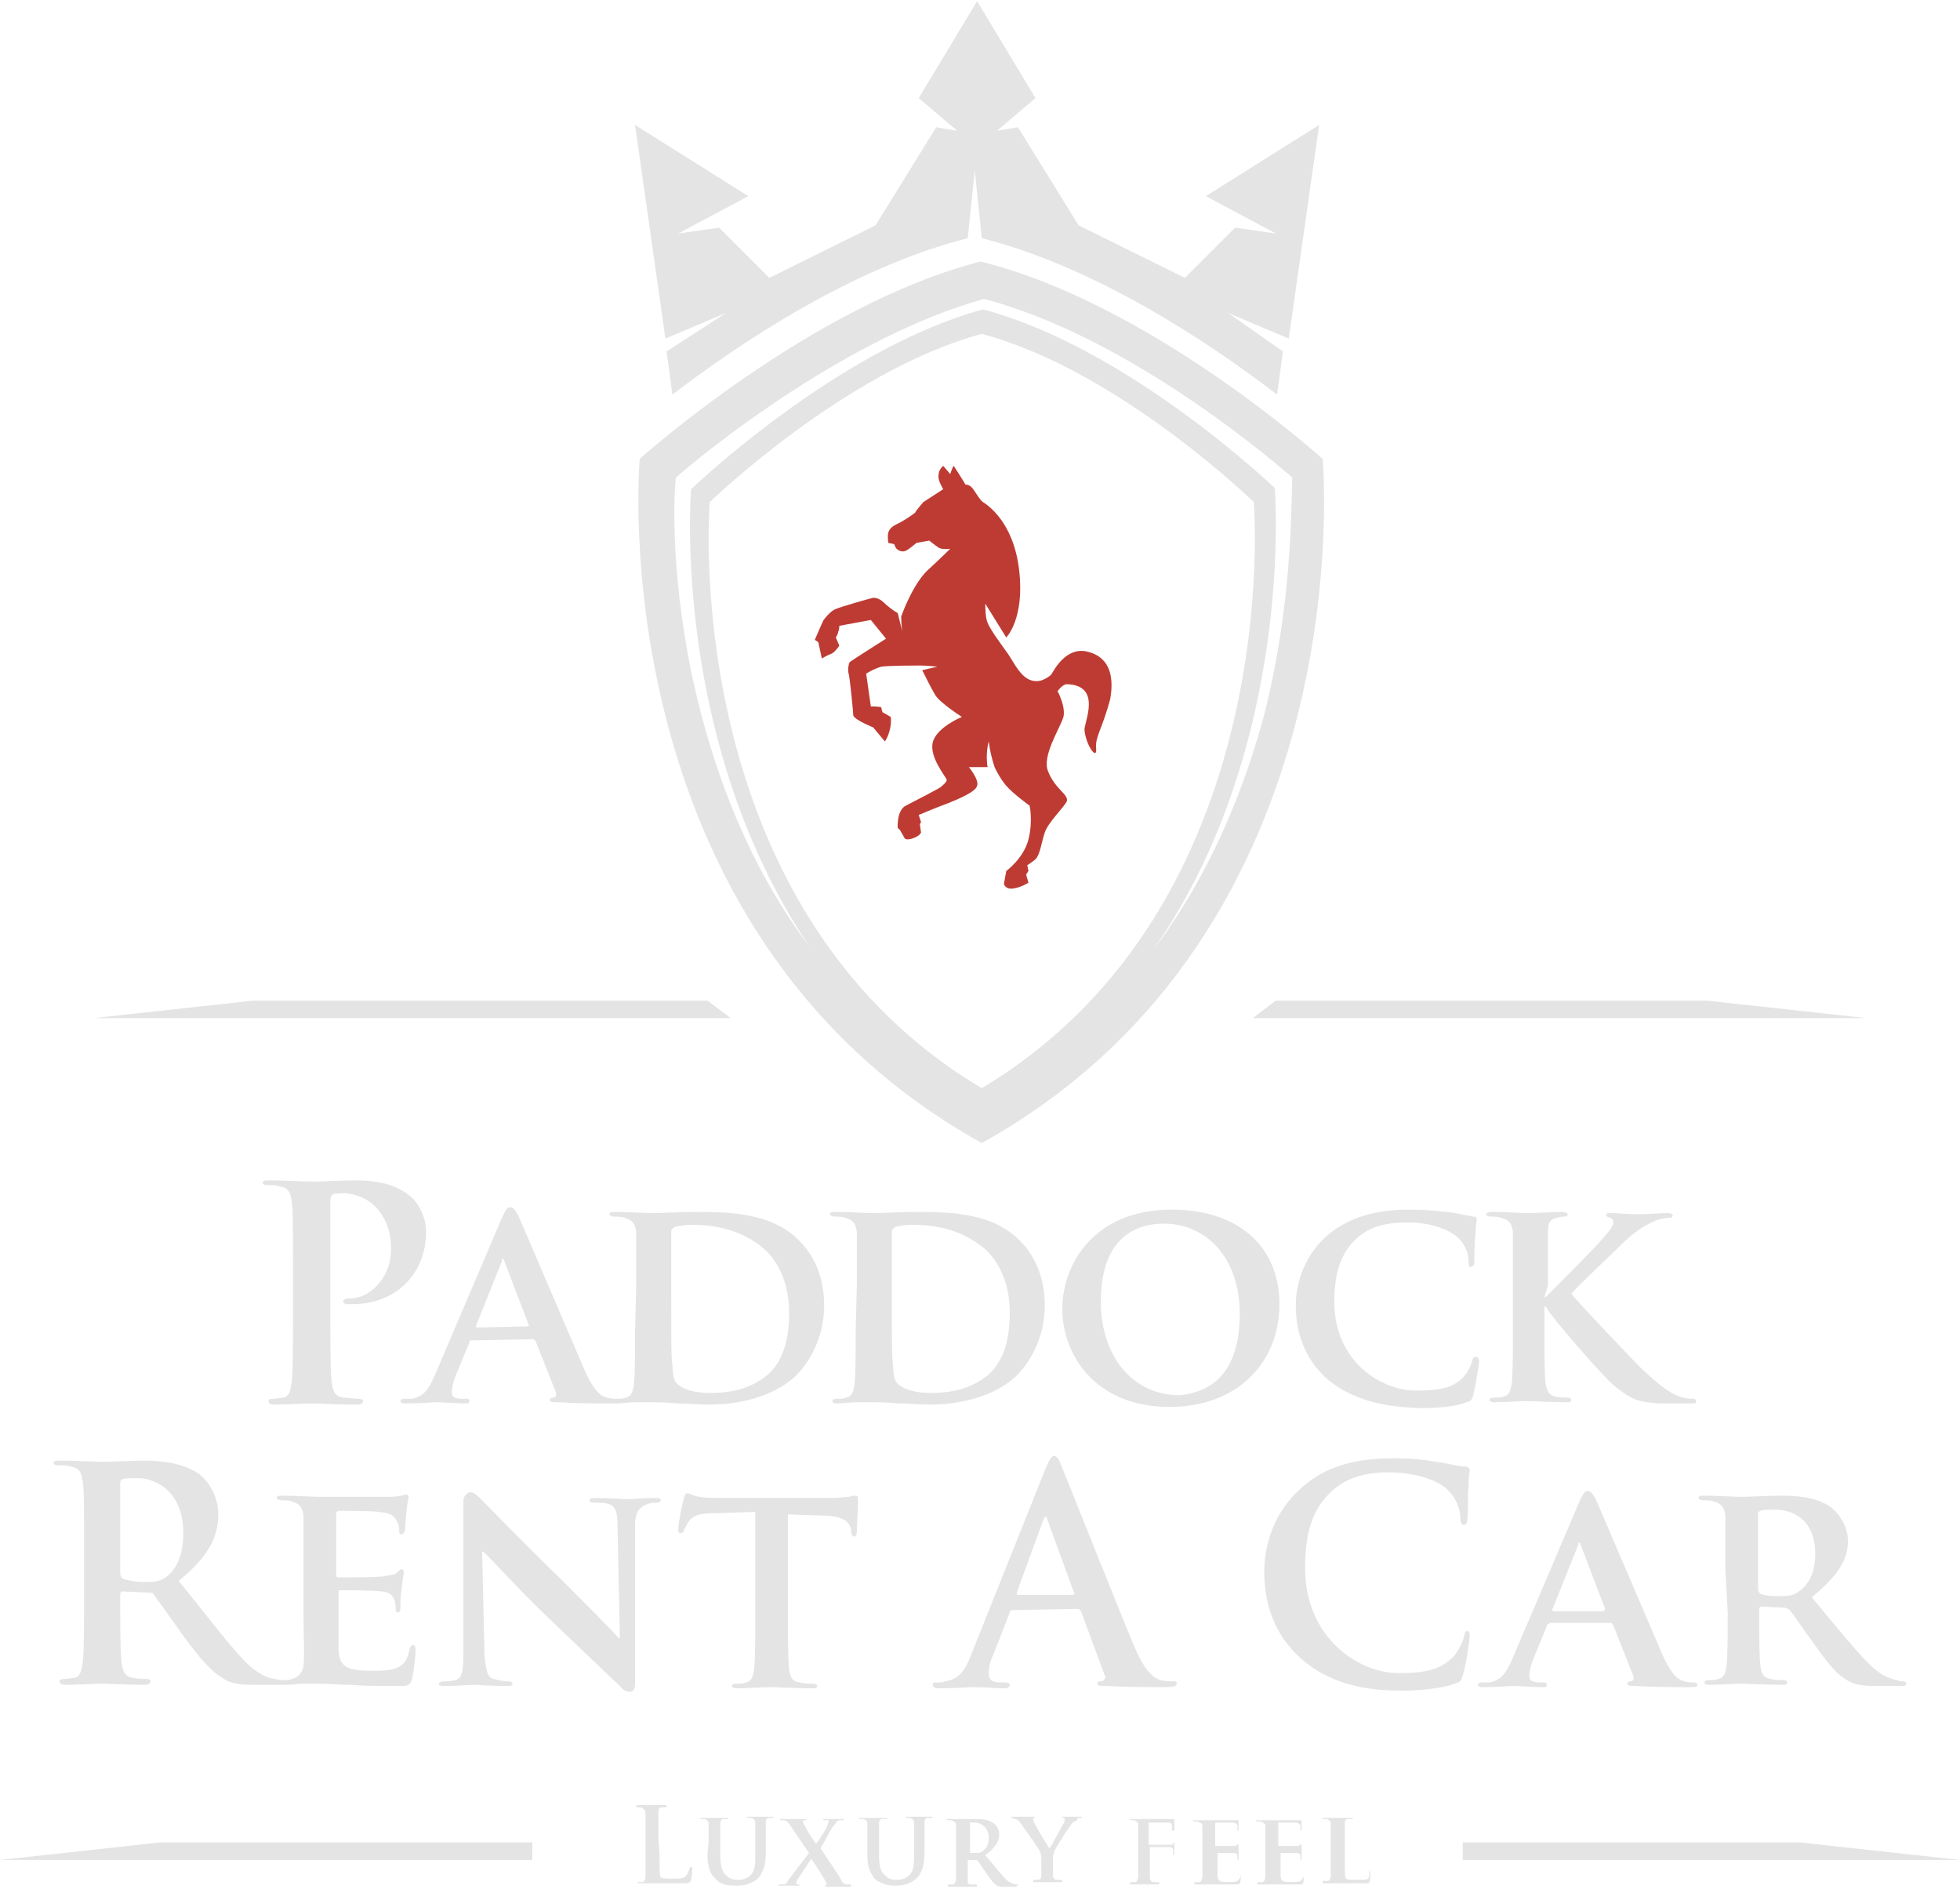 <?xml version="1.0" encoding="utf-8"?>
<!-- Generator: Adobe Illustrator 19.0.0, SVG Export Plug-In . SVG Version: 6.00 Build 0)  -->
<svg version="1.1" id="svg99" xmlns="http://www.w3.org/2000/svg" xmlns:xlink="http://www.w3.org/1999/xlink" x="0px" y="0px"
	 viewBox="-213.2 616.8 167.9 161.8" style="enable-background:new -213.2 616.8 167.9 161.8;" xml:space="preserve">
<style type="text/css">
	.st0{fill:#E5E4E5;}
	.st1{fill:#BE3B33;}
</style>
<g>
	<path class="st0" d="M-99.9,656.1c0,0-14.7-13.3-29.3-16.9c-14.5,3.7-29.2,16.9-29.2,16.9s-3.6,40.3,29.3,58.6
		C-96.2,696.4-99.9,656.1-99.9,656.1z M-129.1,710c-26.2-15.6-23.3-50.2-23.3-50.2s11.7-11.3,23.3-14.4
		c11.7,3.1,23.3,14.4,23.3,14.4S-102.9,694.3-129.1,710z M-104.9,678c-1.8,6.7-4.5,12.9-8.1,18.2c-0.4,0.6-0.9,1.3-1.3,1.8
		c12.1-17.5,10.3-39.4,10.3-39.4s-12.5-12-25-15.3c-12.5,3.4-25,15.4-25,15.4s-1.8,21.7,10.3,39.4c-0.4-0.6-0.9-1.2-1.3-1.8
		c-3.6-5.2-6.3-11.4-8.1-18.2c-2.5-9.5-2.5-17.6-2.2-20.4c3.1-2.7,14.9-12.1,26.4-15.3c11.7,3.1,23.3,12.6,26.4,15.3
		C-102.6,660.4-102.5,668.5-104.9,678z"/>
	<path class="st0" d="M-151,643.6l-5.1,3.3l0.5,3.7c5.6-4.3,15.4-10.9,25.3-13.4l0.6-5.8l0.6,5.8c9.9,2.5,19.7,9.1,25.3,13.4
		l0.5-3.7l-4.7-3.3l5.2,2.2l2.6-18.3l-9.7,6.1l6,3.2l-3.5-0.5l-4.3,4.3l-9.1-4.5l-5.2-8.4l-1.8,0.3l1.3-1.1l1.3-1.1l0.7-0.6l-5-8.3
		l-5,8.3l2,1.7l1.3,1.1l-1.8-0.3l-5.2,8.4l-9.1,4.5l-4.3-4.3l-3.5,0.5l6-3.2l-9.7-6.1l2.6,18.3L-151,643.6z"/>
	<path class="st1" d="M-120.1,672.6c-1.8-0.4-2.8,1.6-3,1.9c-0.1,0.2-0.5,0.4-0.7,0.5c-0.2,0.1-1,0.4-1.8-0.4c-0.6-0.6-1-1.5-1.4-2
		c-0.4-0.6-1.6-2.1-1.7-2.8c-0.1-0.5-0.1-1.3-0.1-1.3l1.8,2.9c0,0,1.6-1.6,1.1-5.8s-2.8-5.6-3.1-5.8c-0.3-0.2-0.7-1-1-1.3
		c-0.1-0.1-0.3-0.2-0.5-0.2c-0.1-0.2-0.8-1.3-1-1.6c-0.1,0.1-0.2,0.4-0.3,0.7l-0.6-0.7c0,0-0.4,0.3-0.4,0.8
		c-0.1,0.4,0.4,1.2,0.4,1.2l-1.7,1.1c0,0-0.7,0.8-0.7,0.9c-0.1,0.1-1.1,0.8-1.6,1c-0.4,0.2-0.6,0.4-0.7,0.7s0,0.9,0,0.9l0.5,0.1
		c0,0,0.1,0.3,0.2,0.4c0.1,0.1,0.4,0.3,0.7,0.2c0.2,0,1-0.7,1-0.7l1.1-0.2c0,0,0.5,0.4,0.8,0.6c0.3,0.2,1,0.1,1,0.1s-0.7,0.7-2,1.9
		c-1.3,1.3-2.2,3.9-2.2,3.9c0,0.8,0.1,1.3,0.1,1.3l-0.4-1.6c-0.4-0.2-1-0.7-1.2-0.9c-0.4-0.4-0.8-0.4-0.9-0.4s-2.9,0.8-3.3,1
		c-0.4,0.2-0.9,0.8-1,1c-0.1,0.2-0.7,1.6-0.7,1.6l0.3,0.2l0.3,1.4c0,0,0.5-0.3,0.8-0.4c0.3-0.1,0.7-0.7,0.7-0.7l-0.3-0.7
		c0,0,0.2-0.3,0.2-0.5c0.1-0.1,0.1-0.5,0.1-0.5l2.7-0.5l1.3,1.6c0,0-3,1.9-3.1,2c-0.1,0.1-0.2,0.7-0.1,1c0.1,0.3,0.4,3.4,0.4,3.6
		c0.2,0.4,1.7,1,1.7,1l1,1.2c0,0,0.2-0.2,0.4-0.9c0.2-0.7,0.1-1.2,0.1-1.2l-0.7-0.4c0,0-0.1-0.3-0.1-0.4s-0.9-0.1-0.9-0.1l-0.4-2.8
		c0,0,0.6-0.4,1.3-0.6c0.6-0.1,3.3-0.1,3.3-0.1c0.6,0,1.5,0.1,1.5,0.1l-1.3,0.3c0.3,0.6,0.8,1.6,1.1,2.1c0.4,0.7,2.3,1.9,2.3,1.9
		s-2.2,0.9-2.5,2.2s1.2,3,1.2,3.2c0,0.2-0.4,0.5-0.5,0.6c-0.1,0.1-2.2,1.2-3,1.6c-0.8,0.4-0.7,1.9-0.7,1.9l0.2,0.2l0.4,0.7
		c0,0,0.1,0.2,0.7,0c0.6-0.2,0.7-0.5,0.7-0.5l-0.1-0.7l0.1-0.2l-0.2-0.6c0,0,1.4-0.6,2.5-1c1-0.4,2.4-1,2.5-1.5
		c0.2-0.5-0.7-1.6-0.7-1.6h1.6c-0.2-1.2,0.1-2.2,0.1-2.2s0.1,1,0.5,2.2c0,0,0.4,0.9,1,1.6c0.6,0.7,2,1.7,2,1.7s0.3,1.3-0.1,2.9
		c-0.4,1.6-1.9,2.7-1.9,2.7l-0.2,1.1c0,0,0.1,0.5,0.8,0.4c0.7-0.1,1.3-0.5,1.3-0.5l-0.2-0.7l0.2-0.3l-0.1-0.5c0,0,0.2-0.1,0.7-0.5
		c0.4-0.4,0.5-1.4,0.8-2.3c0.3-0.9,1.7-2.2,1.9-2.7c0.1-0.6-1-1-1.6-2.5c-0.6-1.3,1-3.7,1.3-4.7c0.2-0.9-0.5-2.2-0.5-2.2
		s0.4-0.6,0.8-0.6c3,0.1,1.5,3.2,1.5,3.9c0.1,1.3,1.1,2.7,1,1.6c-0.1-1,0.5-1.6,1.2-4.2C-117.7,674.5-118.3,673-120.1,672.6z"/>
</g>
<g>
	<path class="st0" d="M-95.9,777.3c0,0.1,0,0.3-0.1,0.4c-0.1,0.1-0.4,0.1-0.9,0.1c-0.6,0-0.9,0-1-0.1c-0.1-0.1-0.1-0.6-0.1-1.6v-1.5
		c0-1.2,0-1.3,0-1.6s0.1-0.4,0.3-0.4c0.1,0,0.1,0,0.3,0c0.1,0,0.1-0.1,0.1-0.1s0,0-0.1,0c-0.3,0-1,0-1.2,0c-0.3,0-0.7,0-1.2,0
		c-0.1,0-0.1-0.1-0.1,0s0,0.1,0.1,0.1c0.1,0,0.3,0,0.3,0c0.1,0.1,0.3,0.1,0.3,0.4c0,0.3,0,0.4,0,1.6v1.3c0,0.7,0,1.3,0,1.6
		c-0.1,0.3-0.1,0.4-0.3,0.4c-0.1,0-0.1,0-0.3,0c-0.1,0-0.1,0.1-0.1,0.1c0,0.1,0,0.1,0.1,0.1c0.1,0,0.4,0,0.6,0c0.1,0,0.3,0,0.4,0
		c0.3,0,0.6,0,1,0c0.4,0,0.9,0,1.5,0c0.3,0,0.4,0,0.4-0.1c0.1-0.1,0.1-0.7,0.1-0.9v-0.1C-95.9,777.1-95.9,777.3-95.9,777.3z"/>
	<path class="st0" d="M-101.5,777.3c0,0.3-0.1,0.4-0.3,0.6c-0.1,0.1-0.6,0.1-0.7,0.1c-0.7,0-1,0-1-0.6c0-0.3,0-0.9,0-1.2v-0.6
		c0-0.1,0-0.1,0-0.1c0.3,0,1.2,0,1.3,0c0.3,0,0.4,0.1,0.4,0.3c0,0.1,0,0.1,0,0.3c0.1,0,0.1-0.1,0.1-0.1c0-0.1,0-0.4,0-0.6
		c0-0.4,0-0.6,0-0.6c0-0.1,0-0.1,0-0.1l-0.1,0.1c-0.1,0.1-0.3,0.1-0.4,0.1c-0.3,0-1.3,0-1.5,0v-0.1v-1.9c0.3,0,1.2,0,1.3,0
		c0.4,0,0.6,0.1,0.6,0.3c0,0.1,0,0.3,0,0.3c0,0.1,0,0.1,0,0.1c0.1,0,0.1-0.1,0.1-0.1s0-0.3,0-0.4c0-0.3,0-0.4,0-0.4h-0.1
		c0,0-0.1,0-0.3,0c-0.1,0-1.9,0-2.2,0c-0.3,0-0.7,0-1.2,0c-0.1,0-0.1,0-0.1,0c0,0.1,0,0.1,0.1,0.1s0.3,0,0.3,0
		c0.1,0.1,0.4,0.1,0.4,0.4c0,0.3,0,0.4,0,1.6v1.2c0,0.7,0,1.3,0,1.6c-0.1,0.3-0.1,0.4-0.3,0.4c-0.1,0-0.1,0-0.3,0
		c-0.1,0-0.1,0.1-0.1,0.1c0,0.1,0,0.1,0.1,0.1c0.1,0,0.4,0,0.6,0c0.1,0,0.3,0,0.4,0c0.1,0,0.4,0,0.9,0s0.9,0,1.5,0
		c0.3,0,0.4,0,0.4-0.1c0.1-0.1,0.1-0.7,0.1-0.9v-0.1C-101.5,777.1-101.5,777.1-101.5,777.3z"/>
	<path class="st0" d="M-106.9,777.3c0,0.3-0.1,0.4-0.3,0.6c-0.1,0.1-0.6,0.1-0.7,0.1c-0.7,0-1,0-1-0.6c0-0.3,0-0.9,0-1.2v-0.6
		c0-0.1,0-0.1,0-0.1c0.3,0,1.2,0,1.3,0c0.3,0,0.4,0.1,0.4,0.3c0,0.1,0,0.1,0,0.3c0.1,0,0.1-0.1,0.1-0.1c0-0.1,0-0.4,0-0.6
		c0-0.4,0-0.6,0-0.6c0-0.1,0-0.1,0-0.1l-0.1,0.1c-0.1,0.1-0.3,0.1-0.4,0.1c-0.3,0-1.3,0-1.5,0v-0.1v-1.9c0.3,0,1.2,0,1.3,0
		c0.4,0,0.6,0.1,0.6,0.3c0,0.1,0,0.3,0,0.3c0,0.1,0,0.1,0,0.1c0.1,0,0.1-0.1,0.1-0.1s0-0.3,0-0.4c0-0.3,0-0.4,0-0.4h-0.1
		c0,0-0.1,0-0.3,0c-0.1,0-1.9,0-2.2,0c-0.3,0-0.7,0-1.2,0c-0.1,0-0.1,0-0.1,0c0,0.1,0,0.1,0.1,0.1c0.1,0,0.3,0,0.3,0
		c0.1,0.1,0.4,0.1,0.4,0.4c0,0.3,0,0.4,0,1.6v1.2c0,0.7,0,1.3,0,1.6c-0.1,0.3-0.1,0.4-0.3,0.4c-0.1,0-0.1,0-0.3,0
		c-0.1,0-0.1,0.1-0.1,0.1c0,0.1,0,0.1,0.1,0.1c0.1,0,0.4,0,0.6,0c0.1,0,0.3,0,0.4,0c0.1,0,0.4,0,0.9,0c0.4,0,0.9,0,1.5,0
		c0.3,0,0.4,0,0.4-0.1c0.1-0.1,0.1-0.7,0.1-0.9v-0.1C-106.9,777.1-106.9,777.1-106.9,777.3z"/>
	<path class="st0" d="M-112.8,772.6c-0.3,0-2.1,0-2.3,0c-0.3,0-0.7,0-1.2,0c-0.1,0-0.1,0-0.1,0c0,0.1,0.1,0.1,0.1,0.1
		c0.1,0,0.3,0,0.3,0c0.1,0.1,0.3,0.1,0.3,0.4c0,0.3,0,0.4,0,1.6v1.3c0,0.7,0,1.3,0,1.6c-0.1,0.3-0.1,0.4-0.3,0.4c-0.1,0-0.1,0-0.3,0
		c-0.1,0-0.1,0.1-0.1,0.1c0,0.1,0,0.1,0.1,0.1c0.3,0,0.9,0,1,0c0.3,0,0.9,0,1.3,0c0.1,0,0.1-0.1,0.1-0.1c0-0.1,0-0.1-0.1-0.1
		c-0.1,0-0.3,0-0.4,0c-0.1,0-0.3-0.1-0.3-0.4c0-0.3,0-0.9,0-1.6v-1c0.1,0,1.5,0,1.6,0c0.3,0,0.4,0.1,0.4,0.3c0,0.1,0,0.1,0,0.3
		s0,0.1,0,0.1c0.1,0,0.1-0.1,0.1-0.1c0-0.1,0-0.4,0-0.6s0-0.4,0-0.4c-0.1,0-0.1,0.1-0.1,0.1c0,0.1-0.1,0.1-0.3,0.1c0,0-0.1,0-0.3,0
		h-1.5V773c0-0.1,0-0.1,0-0.1h1.6c0.3,0,0.4,0.1,0.4,0.3c0,0.1,0,0.3,0,0.3c0,0.1,0,0.1,0.1,0.1c0.1,0,0.1-0.1,0.1-0.1s0-0.4,0-0.6
		c0-0.1,0-0.3,0-0.3h-0.1C-112.5,772.6-112.6,772.6-112.8,772.6z"/>
	<path class="st0" d="M-121.4,772.4c-0.1,0-0.4,0-0.7,0c-0.1,0-0.1,0-0.1,0c0,0.1,0.1,0.1,0.1,0.1c0.1,0,0.1,0.1,0.1,0.1
		c0,0.1,0,0.3-0.1,0.4c-0.1,0.1-1,1.9-1.2,2.1c-0.1-0.1-1.2-1.9-1.3-2.2c-0.1-0.1-0.1-0.3-0.1-0.3c0-0.1,0.1-0.1,0.1-0.1
		c0.1-0.1,0.1-0.1,0.1-0.1h-0.1c-0.3,0-0.7,0-0.9,0c-0.3,0-0.9,0-1,0c-0.1,0-0.1,0-0.1,0c0,0.1,0.1,0.1,0.1,0.1s0.1,0.1,0.3,0.1
		c0.3,0.1,0.4,0.3,0.6,0.6c0.3,0.4,1.5,2.1,1.5,2.2c0.1,0.3,0.1,0.4,0.1,0.9v0.4c0,0.1,0,0.4,0,0.7s-0.1,0.4-0.3,0.4
		c-0.1,0-0.1,0-0.3,0c-0.1,0-0.1,0.1-0.1,0.1c0,0.1,0,0.1,0.1,0.1c0.3,0,0.9,0,1,0c0.3,0,0.9,0,1.3,0c0.1,0,0.1-0.1,0.1-0.1
		c0-0.1,0-0.1-0.1-0.1c-0.1,0-0.3,0-0.4,0c-0.1,0-0.3-0.1-0.3-0.4s0-0.6,0-0.7v-0.6c0-0.1,0-0.4,0.1-0.7c0.1-0.3,1.3-2.2,1.6-2.5
		c0.1-0.1,0.3-0.1,0.4-0.3c0-0.1,0.1-0.1,0.3-0.1c0.1,0,0.1-0.1,0.1-0.1s0,0-0.1,0C-120.7,772.4-121.3,772.4-121.4,772.4z"/>
	<path class="st0" d="M-126,778.2c0,0,0,0-0.1,0c-0.1,0-0.4,0-0.9-0.4c-0.4-0.4-1-1.2-1.8-2.1c0.9-0.7,1.2-1.2,1.2-1.8
		c0-0.4-0.3-0.9-0.6-1c-0.4-0.3-1-0.3-1.5-0.3c-0.3,0-1,0-1.3,0c-0.1,0-0.6,0-1,0c-0.1,0-0.1-0.1-0.1,0s0,0.1,0.1,0.1
		c0.1,0,0.3,0,0.3,0c0.1,0.1,0.4,0.1,0.4,0.4c0,0.3,0,0.4,0,1.6v1.5c0,0.7,0,1.3,0,1.6c-0.1,0.3-0.1,0.4-0.3,0.4c-0.1,0-0.1,0-0.3,0
		c-0.1,0-0.1,0.1-0.1,0.1c0,0.1,0,0.1,0.1,0.1c0.3,0,0.9,0,1,0c0.1,0,0.9,0,1.3,0c0.1,0,0.1-0.1,0.1-0.1c0-0.1-0.1-0.1-0.1-0.1
		c-0.1,0-0.3,0-0.4,0c-0.3,0-0.3-0.1-0.3-0.4c0-0.3,0-0.9,0-1.6v-0.1h0.7h0.1c0.1,0.1,0.4,0.6,0.7,1c0.4,0.6,0.7,1,1,1.2
		c0.1,0.1,0.4,0.1,0.9,0.1h0.7c0.1,0,0.1-0.1,0.1-0.1C-125.8,778.2-126,778.2-126,778.2z M-129.1,775.4c-0.1,0.1-0.3,0.1-0.6,0.1
		c-0.2,0-0.3,0-0.4,0l0-0.1V773c0-0.1,0-0.1,0-0.1s0.3,0,0.4,0c0.4,0,1.2,0.3,1.2,1.3C-128.5,774.9-128.8,775.2-129.1,775.4z"/>
	<path class="st0" d="M-134.5,772.4c-0.1,0-0.6,0-1,0c-0.1,0-0.1,0-0.1,0c0,0.1,0,0.1,0.1,0.1c0.1,0,0.3,0,0.3,0
		c0.1,0.1,0.3,0.1,0.3,0.4c0,0.3,0,0.4,0,1.6v1c0,0.9,0,1.5-0.4,1.9c-0.3,0.3-0.7,0.4-1,0.4c-0.3,0-0.7,0-1-0.3
		c-0.4-0.3-0.6-0.7-0.6-1.9v-1c0-1.2,0-1.3,0-1.6s0.1-0.4,0.3-0.4c0.1,0,0.1,0,0.3,0c0.1,0,0.1-0.1,0.1-0.1s0,0-0.1,0
		c-0.3,0-0.9,0-1,0c-0.1,0-0.7,0-1.2,0c-0.1,0-0.1,0-0.1,0c0,0.1,0,0.1,0.1,0.1c0.1,0,0.3,0,0.3,0c0.1,0.1,0.3,0.1,0.3,0.4
		c0,0.3,0,0.4,0,1.6v1c0,1.2,0.2,1.4,0.6,2.1c0.6,0.5,1.3,0.6,1.8,0.6c0.6,0,1.2-0.1,1.8-0.6c0.6-0.6,0.7-1.5,0.7-2.3v-0.9
		c0-1.2,0-1.3,0-1.6s0.1-0.4,0.3-0.4c0.1,0,0.1,0,0.3,0c0.1,0,0.1-0.1,0.1-0.1s0,0-0.1,0C-133.9,772.4-134.3,772.4-134.5,772.4z"/>
	<path class="st0" d="M-140.4,778.2c0,0-0.1,0-0.3,0c-0.1,0-0.3-0.1-0.4-0.3c-0.1-0.3-1.5-2.3-1.8-2.8l1-1.8
		c0.3-0.3,0.4-0.6,0.6-0.6c0.1,0,0.1,0,0.3,0c0.1,0,0.1-0.1,0.1-0.1s0,0-0.1,0c-0.3,0-0.6,0-0.7,0c-0.1,0-0.6,0-0.9,0
		c-0.1,0-0.1-0.1-0.1,0s0.1,0.1,0.1,0.1c0.1,0,0.1,0,0.3,0c0.1,0,0.1,0.1,0.1,0.1c0,0.1-0.1,0.1-0.1,0.3c-0.1,0.3-0.7,1.3-1,1.6
		c-0.3-0.4-0.7-1-1-1.6c-0.1-0.1-0.1-0.3-0.1-0.3c0-0.1,0.1-0.1,0.1-0.1h0.1c0.1,0,0.1-0.1,0.1-0.1s0,0-0.1,0c-0.3,0-0.7,0-0.9,0
		c-0.3,0-1,0-1.2,0c-0.1,0-0.1,0-0.1,0c0,0.1,0.1,0.1,0.1,0.1s0.1,0,0.3,0c0.3,0.1,0.4,0.3,0.6,0.6l1.5,2.2l-1.6,2.1
		c-0.3,0.4-0.3,0.6-0.6,0.6c-0.1,0-0.3,0-0.3,0c-0.1,0-0.1,0.1-0.1,0.1s0,0,0.1,0h0.1c0.1,0,0.6,0,0.7,0c0.1,0,0.7,0,0.7,0h0.1
		c0.1,0,0.1,0,0.1,0c0-0.1-0.1-0.1-0.1-0.1h-0.1l-0.1-0.1c0,0,0-0.1,0.1-0.3l1.2-1.8c0.4,0.6,0.9,1.3,1.3,2.1c0.1,0.1,0,0.1,0,0.1
		c-0.1,0-0.1,0.1-0.1,0.1c0,0.1,0.1,0.1,0.3,0.1c0.6,0,1.3,0,1.5,0h0.3c0.1,0,0.1-0.1,0.1-0.1C-140.2,778.2-140.4,778.2-140.4,778.2
		z"/>
	<path class="st0" d="M-148.1,772.4c-0.1,0-0.6,0-1,0c-0.1,0-0.1,0-0.1,0c0,0.1,0,0.1,0.1,0.1c0.1,0,0.3,0,0.3,0
		c0.1,0.1,0.3,0.1,0.3,0.4c0,0.3,0,0.4,0,1.6v1c0,0.9,0,1.5-0.4,1.9c-0.3,0.3-0.7,0.4-1,0.4c-0.3,0-0.7,0-1-0.3
		c-0.4-0.3-0.6-0.7-0.6-1.9v-1c0-1.2,0-1.3,0-1.6s0.1-0.4,0.3-0.4c0.1,0,0.1,0,0.3,0c0.1,0,0.1-0.1,0.1-0.1s0,0-0.1,0
		c-0.3,0-0.9,0-1,0c-0.1,0-0.7,0-1.2,0c-0.1,0-0.1,0-0.1,0c0,0.1,0,0.1,0.1,0.1c0.1,0,0.3,0,0.3,0c0.1,0.1,0.3,0.1,0.3,0.4
		c0,0.3,0,0.4,0,1.6l-0.1,1c0,1.2,0.3,1.8,0.7,2.1c0.4,0.6,1.3,0.6,1.8,0.6c0.6,0,1.2-0.1,1.8-0.6c0.6-0.6,0.7-1.5,0.7-2.3v-0.9
		c0-1.2,0-1.3,0-1.6s0.1-0.4,0.3-0.4c0.1,0,0.1,0,0.3,0c0.1,0,0.1-0.1,0.1-0.1s0,0-0.1,0C-147.5,772.4-148,772.4-148.1,772.4z"/>
	<path class="st0" d="M-154.1,776.8c-0.1,0.1-0.1,0.4-0.3,0.6c-0.1,0.3-0.6,0.3-1,0.3c-0.7,0-1,0-1.2-0.1c-0.1-0.1-0.1-0.7-0.1-1.9
		l-0.1-1.6c0-1.3,0-1.6,0-1.9c0-0.4,0-0.6,0.3-0.6c0,0,0.1,0,0.3,0c0.1,0,0.1-0.1,0.1-0.1c0-0.1,0-0.1-0.1-0.1c-0.3,0-1,0-1.2,0
		c-0.1,0-0.7,0-1.2,0c-0.1,0-0.1,0.1-0.1,0.1c0,0.1,0,0.1,0.1,0.1c0.1,0,0.3,0,0.3,0c0.3,0.1,0.4,0.3,0.4,0.6s0,0.6,0,1.9v1.6
		c0,0.7,0,1.5,0,1.9c0,0.1-0.1,0.4-0.3,0.4c0,0-0.1,0-0.3,0c-0.1,0-0.1,0-0.1,0c0,0.1,0,0.1,0.1,0.1c0.1,0,0.4,0,0.6,0
		c0.3,0,0.4,0,0.6,0c0.4,0,0.7,0,1.2,0c0.3,0,0.9,0,1.5,0c0.4,0,0.6-0.1,0.6-0.3c0.1-0.3,0.1-0.9,0.1-1s0-0.1,0-0.1
		C-154.1,776.7-154.1,776.7-154.1,776.8z"/>
	<polygon class="st0" points="-59,774.6 -87.9,774.6 -87.9,776.1 -45.3,776.1 	"/>
	<polygon class="st0" points="-213.2,776.1 -167.6,776.1 -167.6,774.6 -199.5,774.6 	"/>
</g>
<g>
	<path class="st0" d="M-67.2,744.9c-0.3,0-0.5,0-0.5,0.2c0,0.1,0.2,0.2,0.4,0.2c0.3,0,0.7,0,0.9,0.1c0.7,0.2,0.9,0.5,1,1.2
		c0,0.7,0,1.3,0,4.6l0.2,3.7c0,2,0,3.7-0.1,4.6c-0.1,0.6-0.2,1-0.7,1.1c-0.2,0.1-0.5,0.1-0.8,0.1s-0.4,0.1-0.4,0.2
		c0,0.1,0.1,0.2,0.4,0.2c0.8,0,2.3-0.1,2.7-0.1c0.3,0,2.2,0.1,3.5,0.1c0.3,0,0.5,0,0.5-0.2c0-0.1-0.1-0.2-0.3-0.2
		c-0.3,0-0.8,0-1.1-0.1c-0.7-0.1-0.8-0.5-0.9-1.1c-0.1-0.9-0.1-2.6-0.1-4.6v-0.3c0-0.1,0.1-0.2,0.2-0.2l2,0.1c0.1,0,0.3,0.1,0.4,0.2
		c0.3,0.3,1.2,1.7,2.1,2.9c1.2,1.7,2,2.7,3,3.2c0.5,0.3,1.2,0.4,2.4,0.4h2.1c0.2,0,0.4,0,0.4-0.2c0-0.1-0.1-0.2-0.3-0.2
		c-0.1,0-0.3,0-0.5-0.1c-0.4-0.1-1.2-0.2-2.4-1.4c-1.3-1.3-2.9-3.3-4.9-5.7c2.2-1.8,3.1-3.2,3.1-4.8c0-1.5-1-2.6-1.6-3
		c-1.2-0.8-2.8-0.9-4.2-0.9c-0.7,0-2.7,0.1-3.5,0.1C-64.6,745-66,744.9-67.2,744.9z M-62.6,752.9v-6.4c0-0.2,0-0.2,0.2-0.3
		c0.2-0.1,0.7-0.1,1.3-0.1c1.3,0,3.4,0.7,3.4,3.8c0,1.8-0.7,2.7-1.4,3.2c-0.4,0.3-0.7,0.4-1.6,0.4c-0.6,0-1.2,0-1.7-0.2
		C-62.5,753.2-62.6,753.1-62.6,752.9L-62.6,752.9z"/>
	<path class="st0" d="M-86.3,760.9c-0.2,0-0.3,0.1-0.3,0.2c0,0.1,0.1,0.2,0.4,0.2c1.2,0,2.4-0.1,2.6-0.1c0.7,0,1.8,0.1,2.5,0.1
		c0.3,0,0.4,0,0.4-0.2c0-0.1,0-0.2-0.3-0.2h-0.3c-0.7,0-0.9-0.2-0.9-0.6c0-0.2,0.1-0.8,0.3-1.3l1.2-2.9c0-0.2,0.1-0.2,0.2-0.2v-0.1
		h5.3c0.1,0,0.1,0.1,0.2,0.2l1.7,4.3c0.1,0.3,0,0.5-0.2,0.5s-0.3,0.1-0.3,0.2c0,0.2,0.3,0.2,0.7,0.2c1.9,0.1,3.5,0.1,4.3,0.1
		c0.9,0,1,0,1-0.2c0-0.1-0.1-0.2-0.3-0.2s-0.5,0-0.8-0.1c-0.4-0.1-1-0.3-1.9-2.3c-1.4-3.3-5.2-12.1-5.7-13.3
		c-0.3-0.5-0.4-0.7-0.7-0.7c-0.3,0-0.4,0.3-0.7,0.9l-5.8,13.6c-0.5,1.1-0.9,1.7-1.9,1.9C-85.8,760.9-86.1,760.9-86.3,760.9z
		 M-80.2,754.6l2.2-5.5c0-0.1,0-0.2,0.1-0.2c0,0,0.1,0.1,0.1,0.2l2.1,5.5c0,0,0,0.1-0.1,0.1v0.1h-4.3
		C-80.2,754.8-80.3,754.7-80.2,754.6z"/>
	<path class="st0" d="M-101.7,758.9c2.3,2,5.2,2.7,8.5,2.7c1.7,0,3.6-0.2,4.6-0.6c0.5-0.1,0.6-0.3,0.7-0.7c0.3-0.9,0.6-3.1,0.6-3.4
		c0-0.2,0-0.4-0.2-0.4s-0.2,0.1-0.3,0.5c-0.1,0.5-0.5,1.2-0.9,1.7c-1.1,1.1-2.4,1.4-4.7,1.4c-3.4,0-8-3-8-9c0-2.5,0.4-4.9,2.3-6.6
		c1.1-1,2.6-1.6,4.8-1.6c2.4,0,4.4,0.7,5.2,1.6c0.6,0.6,1,1.5,1,2.3c0,0.4,0.1,0.6,0.3,0.6s0.3-0.2,0.3-0.6c0.1-0.5,0-1.9,0.1-2.7
		c0-0.9,0.1-1.2,0.1-1.4c0-0.1-0.1-0.3-0.4-0.3c-0.7,0-1.5-0.3-2.5-0.4c-1.2-0.2-2.1-0.3-3.7-0.3c-3.8,0-6.2,1-8,2.7
		c-2.5,2.3-3,5.3-3,7C-104.9,753.9-104.2,756.7-101.7,758.9z"/>
	<path class="st0" d="M-113.6,761.3c1,0,1.2-0.1,1.2-0.3s-0.1-0.2-0.3-0.2c-0.3,0-0.7,0-1.1-0.1c-0.5-0.2-1.2-0.5-2.2-2.8
		c-1.6-3.8-5.7-14.2-6.3-15.6c-0.2-0.6-0.4-0.8-0.6-0.8s-0.4,0.3-0.7,1l-6.4,16c-0.5,1.3-1,2.1-2.2,2.3c-0.2,0.1-0.6,0.1-0.8,0.1
		c-0.2,0-0.3,0-0.3,0.2s0.2,0.3,0.5,0.3c1.3,0,2.7-0.1,3-0.1c0.8,0,1.9,0.1,2.7,0.1c0.2,0,0.4-0.1,0.4-0.3c0-0.1-0.1-0.2-0.4-0.2
		h-0.4c-0.8,0-1-0.3-1-0.8c0-0.4,0.1-1,0.4-1.6l1.4-3.6c0-0.1,0.1-0.2,0.2-0.2l5.6-0.1c0.2,0,0.2,0.1,0.3,0.2l2,5.4
		c0.2,0.3,0,0.5-0.2,0.6c-0.3,0-0.4,0-0.4,0.2s0.3,0.2,0.8,0.2C-116.4,761.3-114.5,761.3-113.6,761.3z M-121.3,753.4h-4.7
		c-0.1,0-0.1-0.1-0.1-0.2l2.3-6.3c0.1-0.1,0.1-0.2,0.2-0.2c0,0,0.1,0.1,0.1,0.2l2.3,6.3C-121.1,753.3-121.2,753.4-121.3,753.4z"/>
	<path class="st0" d="M-143.6,761c-0.3,0-0.8,0-1.1-0.1c-0.7-0.1-0.8-0.5-0.9-1.1c-0.1-0.9-0.1-2.6-0.1-4.6v-8.7l2.8,0.1
		c2,0,2.5,0.6,2.6,1.2v0.2c0.1,0.3,0.1,0.4,0.3,0.4c0.1,0,0.2-0.2,0.2-0.4c0-0.5,0.1-2.1,0.1-2.6c0-0.4,0-0.5-0.2-0.5
		c-0.1,0-0.2,0-0.6,0.1c-0.3,0-0.8,0.1-1.5,0.1h-9.1c-0.7,0-1.5,0-2.2-0.1c-0.6-0.1-0.8-0.3-1-0.3c-0.2,0-0.2,0.1-0.3,0.4
		c-0.1,0.2-0.5,2.2-0.5,2.6c0,0.3,0,0.4,0.2,0.4s0.3-0.1,0.3-0.3c0.1-0.1,0.2-0.4,0.4-0.7c0.4-0.5,0.9-0.7,2.2-0.7l3.3-0.1h0.2v8.9
		c0,2,0,3.7-0.1,4.6c-0.1,0.6-0.2,1-0.7,1.1c-0.2,0.1-0.5,0.1-0.8,0.1s-0.4,0.1-0.4,0.2c0,0.1,0.1,0.2,0.4,0.2
		c0.9,0,2.4-0.1,2.9-0.1c0.6,0,2.1,0.1,3.6,0.1c0.2,0,0.4,0,0.4-0.2C-143.2,761.1-143.3,761-143.6,761z"/>
	<path class="st0" d="M-166.6,755c2.3,2.2,5.1,4.9,6.5,6.2c0.2,0.3,0.5,0.5,0.9,0.5c0.2,0,0.4-0.2,0.4-0.7v-13.6
		c0-1.2,0.5-1.6,1.1-1.8c0.3-0.1,0.5-0.1,0.7-0.1c0.3,0,0.4-0.1,0.4-0.2c0-0.2-0.2-0.2-0.5-0.2c-1.1,0-1.9,0.1-2.2,0.1
		c-0.4,0-1.6-0.1-2.8-0.1c-0.4,0-0.6,0-0.6,0.2c0,0.1,0.1,0.2,0.4,0.2s0.9,0,1.2,0.1c0.6,0.2,0.8,0.6,0.8,1.9l0.2,9.6h-0.1
		c-0.3-0.4-3.3-3.4-4.8-4.9c-3.3-3.2-6.6-6.6-6.9-6.9c-0.4-0.4-0.7-0.7-1-0.7c-0.2,0-0.6,0.3-0.6,0.7v12.8c0,1.9-0.1,2.4-0.7,2.6
		c-0.3,0.1-0.7,0.1-1,0.1c-0.2,0-0.4,0.1-0.4,0.2c0,0.2,0.2,0.2,0.5,0.2c1.1,0,2.2-0.1,2.4-0.1c0.4,0,1.5,0.1,2.9,0.1
		c0.3,0,0.5,0,0.5-0.2c0-0.1-0.1-0.2-0.4-0.2c-0.4,0-0.8-0.1-1.2-0.2c-0.5-0.1-0.7-0.6-0.8-2.3l-0.2-8.6h0.1
		C-171.4,750-169,752.7-166.6,755z"/>
	<path class="st0" d="M-208.2,742.3c0.4,0,0.8,0,1,0.1c0.8,0.1,1,0.5,1.1,1.4c0.1,0.8,0.1,1.5,0.1,5.4v4.5c0,2.3,0,4.3-0.1,5.4
		c-0.1,0.7-0.2,1.3-0.7,1.4c-0.2,0-0.5,0.1-0.9,0.1c-0.3,0-0.4,0.1-0.4,0.2c0,0.2,0.2,0.3,0.5,0.3c1,0,2.6-0.1,3.1-0.1
		c0.3,0,2.2,0.1,3.7,0.1c0.3,0,0.5-0.1,0.5-0.3c0-0.1-0.1-0.2-0.3-0.2c-0.3,0-0.8,0-1.2-0.1c-0.8-0.1-0.9-0.7-1-1.4
		c-0.1-1-0.1-3-0.1-5.4v-0.4c0-0.1,0.1-0.2,0.2-0.2l2.2,0.1c0.2,0,0.4,0,0.5,0.2c0.3,0.4,1.5,2.1,2.5,3.5c1.4,1.9,2.4,3.1,3.5,3.7
		c0.6,0.4,1.3,0.5,2.7,0.5h2.4h0.1h0.1c0.5,0,1.1-0.1,1.6-0.1c0.6,0,1,0,1.3,0c0.7,0,1.5,0.1,2.6,0.1c1.1,0.1,2.4,0.1,4.1,0.1
		c0.8,0,1,0,1.2-0.6c0.1-0.4,0.3-1.9,0.3-2.4c0-0.2,0-0.5-0.2-0.5s-0.2,0.1-0.3,0.3c-0.2,0.9-0.4,1.3-1,1.6
		c-0.6,0.3-1.5,0.3-2.1,0.3c-2.3,0-2.9-0.3-3-1.8c0-0.6,0-2.5,0-3.2v-1.7c0-0.1,0-0.2,0.1-0.2c0.6,0,3.1,0,3.5,0.1
		c0.8,0,1.1,0.4,1.2,0.8c0.1,0.3,0.1,0.6,0.1,0.8c0,0.1,0,0.2,0.2,0.2s0.2-0.3,0.2-0.5c0-0.1,0-1,0.1-1.4c0.1-1.1,0.2-1.5,0.2-1.6
		c0-0.1-0.1-0.2-0.2-0.2c-0.1,0-0.2,0.1-0.4,0.3c-0.2,0.2-0.6,0.2-1.1,0.3s-3.4,0.1-3.9,0.1c-0.2,0-0.2-0.1-0.2-0.2v-5.3
		c0-0.1,0.1-0.2,0.2-0.2c0.5,0,3.1,0,3.5,0.1c1.1,0.1,1.3,0.4,1.5,0.8c0.2,0.3,0.2,0.6,0.2,0.8s0,0.3,0.2,0.3s0.3-0.3,0.3-0.4
		c0-0.2,0.1-1.2,0.1-1.4c0.1-1,0.2-1.2,0.2-1.4c0-0.1-0.1-0.2-0.2-0.2s-0.3,0.1-0.4,0.1c-0.1,0-0.5,0.1-0.9,0.1c-0.4,0-5.4,0-6.1,0
		c-0.6,0-2-0.1-3.2-0.1c-0.3,0-0.5,0-0.5,0.2c0,0.1,0.2,0.2,0.4,0.2c0.3,0,0.7,0,0.9,0.1c0.7,0.2,0.9,0.5,1,1.2c0,0.7,0,1.3,0,4.6
		v3.7c0,2,0.1,3.7,0,4.6c-0.1,0.6-0.5,1-1,1.1c-0.2,0.1-0.4,0.1-0.7,0.1c-0.2,0-0.4,0-0.7-0.1c-0.3,0-1.4-0.2-2.8-1.7
		c-1.5-1.6-3.2-3.9-5.5-6.7c2.6-2.1,3.4-3.8,3.4-5.7c0-1.7-1-3-1.7-3.5c-1.4-0.9-3.1-1.1-4.7-1.1c-0.8,0-2.7,0.1-3.6,0.1
		c-0.6,0-2.2-0.1-3.5-0.1c-0.4,0-0.6,0-0.6,0.2C-208.6,742.2-208.5,742.3-208.2,742.3z M-202.9,743.9c0-0.2,0-0.3,0.2-0.4
		c0.2-0.1,0.7-0.1,1.3-0.1c1.5,0,3.9,1.1,3.9,4.7c0,2.1-0.7,3.2-1.5,3.8c-0.5,0.3-0.8,0.4-1.8,0.4c-0.6,0-1.4-0.1-1.9-0.3
		c-0.1-0.1-0.2-0.2-0.2-0.5V743.9z"/>
</g>
<g>
	<path class="st0" d="M-190.3,718.3c0.4,0,0.8,0,1,0.1c0.8,0.1,1,0.5,1.1,1.4c0.1,0.8,0.1,1.5,0.1,5.4v4.5c0,2.3,0,4.3-0.1,5.4
		c-0.1,0.7-0.2,1.3-0.7,1.4c-0.2,0-0.5,0.1-0.9,0.1c-0.3,0-0.4,0.1-0.4,0.2c0,0.2,0.2,0.3,0.5,0.3c1,0,2.6-0.1,3.2-0.1
		c0.6,0,2.2,0.1,3.9,0.1c0.3,0,0.5-0.1,0.5-0.3c0-0.1-0.1-0.2-0.4-0.2c-0.4,0-0.9-0.1-1.3-0.1c-0.8-0.1-0.9-0.7-1-1.4
		c-0.1-1.1-0.1-3.1-0.1-5.4v-10.1c0-0.3,0.1-0.4,0.2-0.5c0.2-0.1,0.6-0.1,1-0.1c0.5,0,1.6,0.2,2.5,1c1.4,1.3,1.5,3,1.5,3.8
		c0,2.6-2,4.2-3.4,4.2c-0.5,0-0.7,0.1-0.7,0.3c0,0.1,0.2,0.2,0.3,0.2c0.1,0,0.4,0,0.5,0c3.7,0,6.3-2.6,6.3-6.2c0-1.3-0.7-2.5-1.3-3
		c-0.4-0.3-1.5-1.4-4.7-1.4c-1.2,0-2.7,0.1-3.7,0.1c-0.8,0-2.4-0.1-3.7-0.1c-0.4,0-0.6,0-0.6,0.2
		C-190.7,718.2-190.6,718.3-190.3,718.3z"/>
	<path class="st0" d="M-85.5,721c0.3,0,0.7,0,0.9,0.1c0.7,0.2,0.9,0.5,1,1.2c0,0.7,0,1.3,0,4.6v3.8c0,2,0,3.7-0.1,4.6
		c-0.1,0.6-0.2,1-0.7,1.1c-0.2,0.1-0.5,0.1-0.8,0.1s-0.4,0.1-0.4,0.2c0,0.1,0.1,0.2,0.4,0.2c0.9,0,2.3-0.1,2.8-0.1
		c0.6,0,2.2,0.1,3.4,0.1c0.2,0,0.4,0,0.4-0.2c0-0.1-0.1-0.2-0.3-0.2c-0.3,0-0.8,0-1.1-0.1c-0.5-0.1-0.7-0.5-0.8-1.1
		c-0.1-0.9-0.1-2.6-0.1-4.6v-2h0.1l0.2,0.3c0.4,0.7,4.7,5.7,5.7,6.5c1,0.8,1.7,1.3,2.9,1.4c0.5,0.1,0.9,0.1,1.6,0.1h2
		c0.4,0,0.5,0,0.5-0.2c0-0.1-0.1-0.2-0.3-0.2c-0.3,0-0.7,0-1.4-0.3c-1.1-0.5-2-1.4-3-2.3c-0.8-0.8-5.2-5.4-6-6.4
		c0.7-0.8,4-3.9,4.7-4.6c1-0.9,1.7-1.3,2.4-1.6c0.4-0.2,1-0.3,1.3-0.3c0.2,0,0.3-0.1,0.3-0.2c0-0.1-0.2-0.2-0.4-0.2
		c-0.7,0-1.9,0.1-2.6,0.1c-0.6,0-1.8-0.1-2.3-0.1c-0.3,0-0.4,0-0.4,0.2c0,0.1,0.1,0.1,0.3,0.2c0.2,0,0.3,0.2,0.3,0.4
		c0,0.4-0.5,0.9-1.1,1.6c-0.7,0.8-3.9,4-4.7,4.8h-0.1l0.3-1c0-3.3,0-3.9,0-4.6c0-0.8,0.2-1.1,0.8-1.2c0.2-0.1,0.4-0.1,0.6-0.1
		s0.3-0.1,0.3-0.2c0-0.1-0.2-0.2-0.5-0.2c-0.8,0-2.4,0.1-2.9,0.1s-1.9-0.1-3.1-0.1c-0.3,0-0.5,0.1-0.5,0.2
		C-85.9,720.9-85.7,721-85.5,721z"/>
	<path class="st0" d="M-99.4,735c2.1,1.7,4.7,2.3,7.8,2.4c1.4,0,3.1-0.1,4-0.5c0.4-0.1,0.5-0.2,0.6-0.6c0.2-0.8,0.5-2.6,0.5-2.9
		c0-0.2-0.1-0.4-0.3-0.4c-0.2,0-0.2,0.1-0.3,0.4c-0.1,0.4-0.4,1-0.8,1.4c-0.9,0.9-2,1.1-4,1.1c-3,0-7-2.5-7-7.6
		c0-2.1,0.4-4.2,2.1-5.6c1-0.8,2.2-1.2,4.2-1.2s3.5,0.6,4.3,1.3c0.6,0.6,0.9,1.3,0.9,2c0,0.3,0,0.5,0.2,0.5c0.2,0,0.3-0.2,0.3-0.5
		c0-0.4,0-1.6,0.1-2.3c0-0.8,0.1-1,0.1-1.2s0-0.3-0.3-0.3c-0.6-0.1-1.4-0.3-2.2-0.4c-1.1-0.1-1.9-0.2-3.3-0.2
		c-3.3,0-5.5,0.9-7.1,2.3c-2.1,1.9-2.6,4.4-2.6,5.9C-102.2,730.7-101.6,733.1-99.4,735z"/>
	<path class="st0" d="M-103.6,728.5c0-5-3.6-8.1-9.2-8.1c-6.8,0-9.4,4.8-9.4,8.5c0,3.8,2.7,8.4,9.2,8.4
		C-107.2,737.3-103.6,733.5-103.6,728.5z M-112.1,736.3c-4.3,0-6.8-3.6-6.8-8c0-5.4,2.9-6.7,5.4-6.7c3.6,0,6.5,2.9,6.5,7.7
		C-107,735.4-110.5,736.1-112.1,736.3z"/>
	<path class="st0" d="M-123.7,728.6c0-2.6-1-4.4-2.1-5.5c-2.4-2.5-6.2-2.5-9-2.5c-1.3,0-2.9,0.1-3.6,0.1c-0.6,0-2-0.1-3.2-0.1
		c-0.3,0-0.5,0-0.5,0.2c0,0.1,0.2,0.2,0.4,0.2c0.3,0,0.7,0,0.9,0.1c0.7,0.2,0.9,0.5,1,1.2c0,0.7,0,1.3,0,4.6l-0.1,3.9
		c0,2,0,3.7-0.1,4.6c-0.1,0.6-0.2,1-0.7,1.1c-0.2,0.1-0.5,0.1-0.8,0.1s-0.4,0.1-0.4,0.2c0,0.1,0.1,0.2,0.4,0.2
		c0.5,0,1.1-0.1,1.6-0.1c0.6,0,1,0,1.3,0c0.6,0,1.4,0,2.3,0.1c0.9,0,1.9,0.1,2.7,0.1c4.1,0,6.5-1.5,7.5-2.5
		C-124.9,733.4-123.7,731.3-123.7,728.6z M-128.6,734.6c-1.4,1.1-2.9,1.5-4.9,1.5c-1.7,0-2.6-0.5-2.9-0.9c-0.2-0.2-0.3-1-0.3-1.5
		c-0.1-0.5-0.1-2.1-0.1-4.4v-2.8c0-1.7,0-3.5,0-4.2c0-0.2,0.1-0.3,0.3-0.4c0.2-0.1,0.9-0.2,1.4-0.2c1.8,0,4.2,0.3,6.3,2.1
		c1,0.9,2.1,2.7,2.1,5.4C-126.7,731.5-127.2,733.4-128.6,734.6z"/>
	<path class="st0" d="M-160.6,721c0.3,0,0.7,0,0.9,0.1c0.7,0.2,0.9,0.5,1,1.2c0,0.7,0,1.3,0,4.6l-0.1,3.9c0,2,0,3.7-0.1,4.6
		c-0.1,0.6-0.2,1-0.7,1.1c-0.2,0.1-0.5,0.1-0.8,0.1s-0.4,0.1-0.4,0.2c0,0.1,0.1,0.2,0.4,0.2c0.5,0,1.1-0.1,1.6-0.1c0.6,0,1,0,1.3,0
		c0.6,0,1.4,0,2.3,0.1c0.9,0,1.9,0.1,2.7,0.1c4.1,0,6.5-1.5,7.5-2.5c1.2-1.2,2.4-3.3,2.4-6c0-2.6-1-4.4-2.1-5.5
		c-2.4-2.5-6.2-2.5-9-2.5c-1.3,0-2.9,0.1-3.6,0.1c-0.6,0-2-0.1-3.2-0.1c-0.3,0-0.5,0-0.5,0.2C-161,720.9-160.8,721-160.6,721z
		 M-155.7,726.5c0-1.7,0-3.5,0-4.2c0-0.2,0.1-0.3,0.3-0.4c0.2-0.1,0.9-0.2,1.4-0.2c1.8,0,4.2,0.3,6.3,2.1c1,0.9,2.1,2.7,2.1,5.4
		c0,2.3-0.5,4.2-1.9,5.4c-1.4,1.1-2.9,1.5-4.9,1.5c-1.7,0-2.6-0.5-2.9-0.9c-0.2-0.2-0.3-1-0.3-1.5c-0.1-0.5-0.1-2.1-0.1-4.4h0V726.5
		z"/>
	<path class="st0" d="M-177.9,736.6c-0.2,0-0.5,0-0.7,0c-0.2,0-0.3,0.1-0.3,0.2c0,0.1,0.1,0.2,0.4,0.2c1.2,0,2.4-0.1,2.6-0.1
		c0.7,0,1.8,0.1,2.5,0.1c0.3,0,0.4,0,0.4-0.2c0-0.1,0-0.2-0.3-0.2h-0.3c-0.7,0-0.9-0.2-0.9-0.6c0-0.2,0.1-0.8,0.3-1.3l1.2-2.9
		c0-0.2,0.1-0.2,0.2-0.2l5.3-0.1c0.1,0,0.1,0.1,0.2,0.2l1.7,4.3c0.1,0.3,0,0.5-0.2,0.5c-0.2,0-0.3,0.1-0.3,0.2
		c0,0.2,0.3,0.2,0.7,0.2c1.9,0.1,3.5,0.1,4.3,0.1c0.9,0,1,0,1-0.2c0-0.1-0.1-0.2-0.3-0.2s-0.5,0-0.8-0.1c-0.4-0.1-1-0.3-1.9-2.3
		c-1.4-3.3-5.2-12.1-5.7-13.3c-0.3-0.5-0.4-0.7-0.7-0.7c-0.3,0-0.4,0.3-0.7,0.9l-5.8,13.6C-176.5,735.8-176.9,736.4-177.9,736.6z
		 M-172.4,730.3l2.2-5.5c0-0.1,0-0.2,0.1-0.2c0,0,0.1,0.1,0.1,0.2l2.1,5.5c0,0,0,0.1-0.1,0.1l-4.3,0.1
		C-172.4,730.5-172.5,730.4-172.4,730.3z"/>
</g>
<polygon class="st0" points="-67,702.5 -103.9,702.5 -105.9,704 -53.3,704 "/>
<polygon class="st0" points="-205.2,704 -150.6,704 -152.6,702.5 -191.5,702.5 "/>
</svg>

